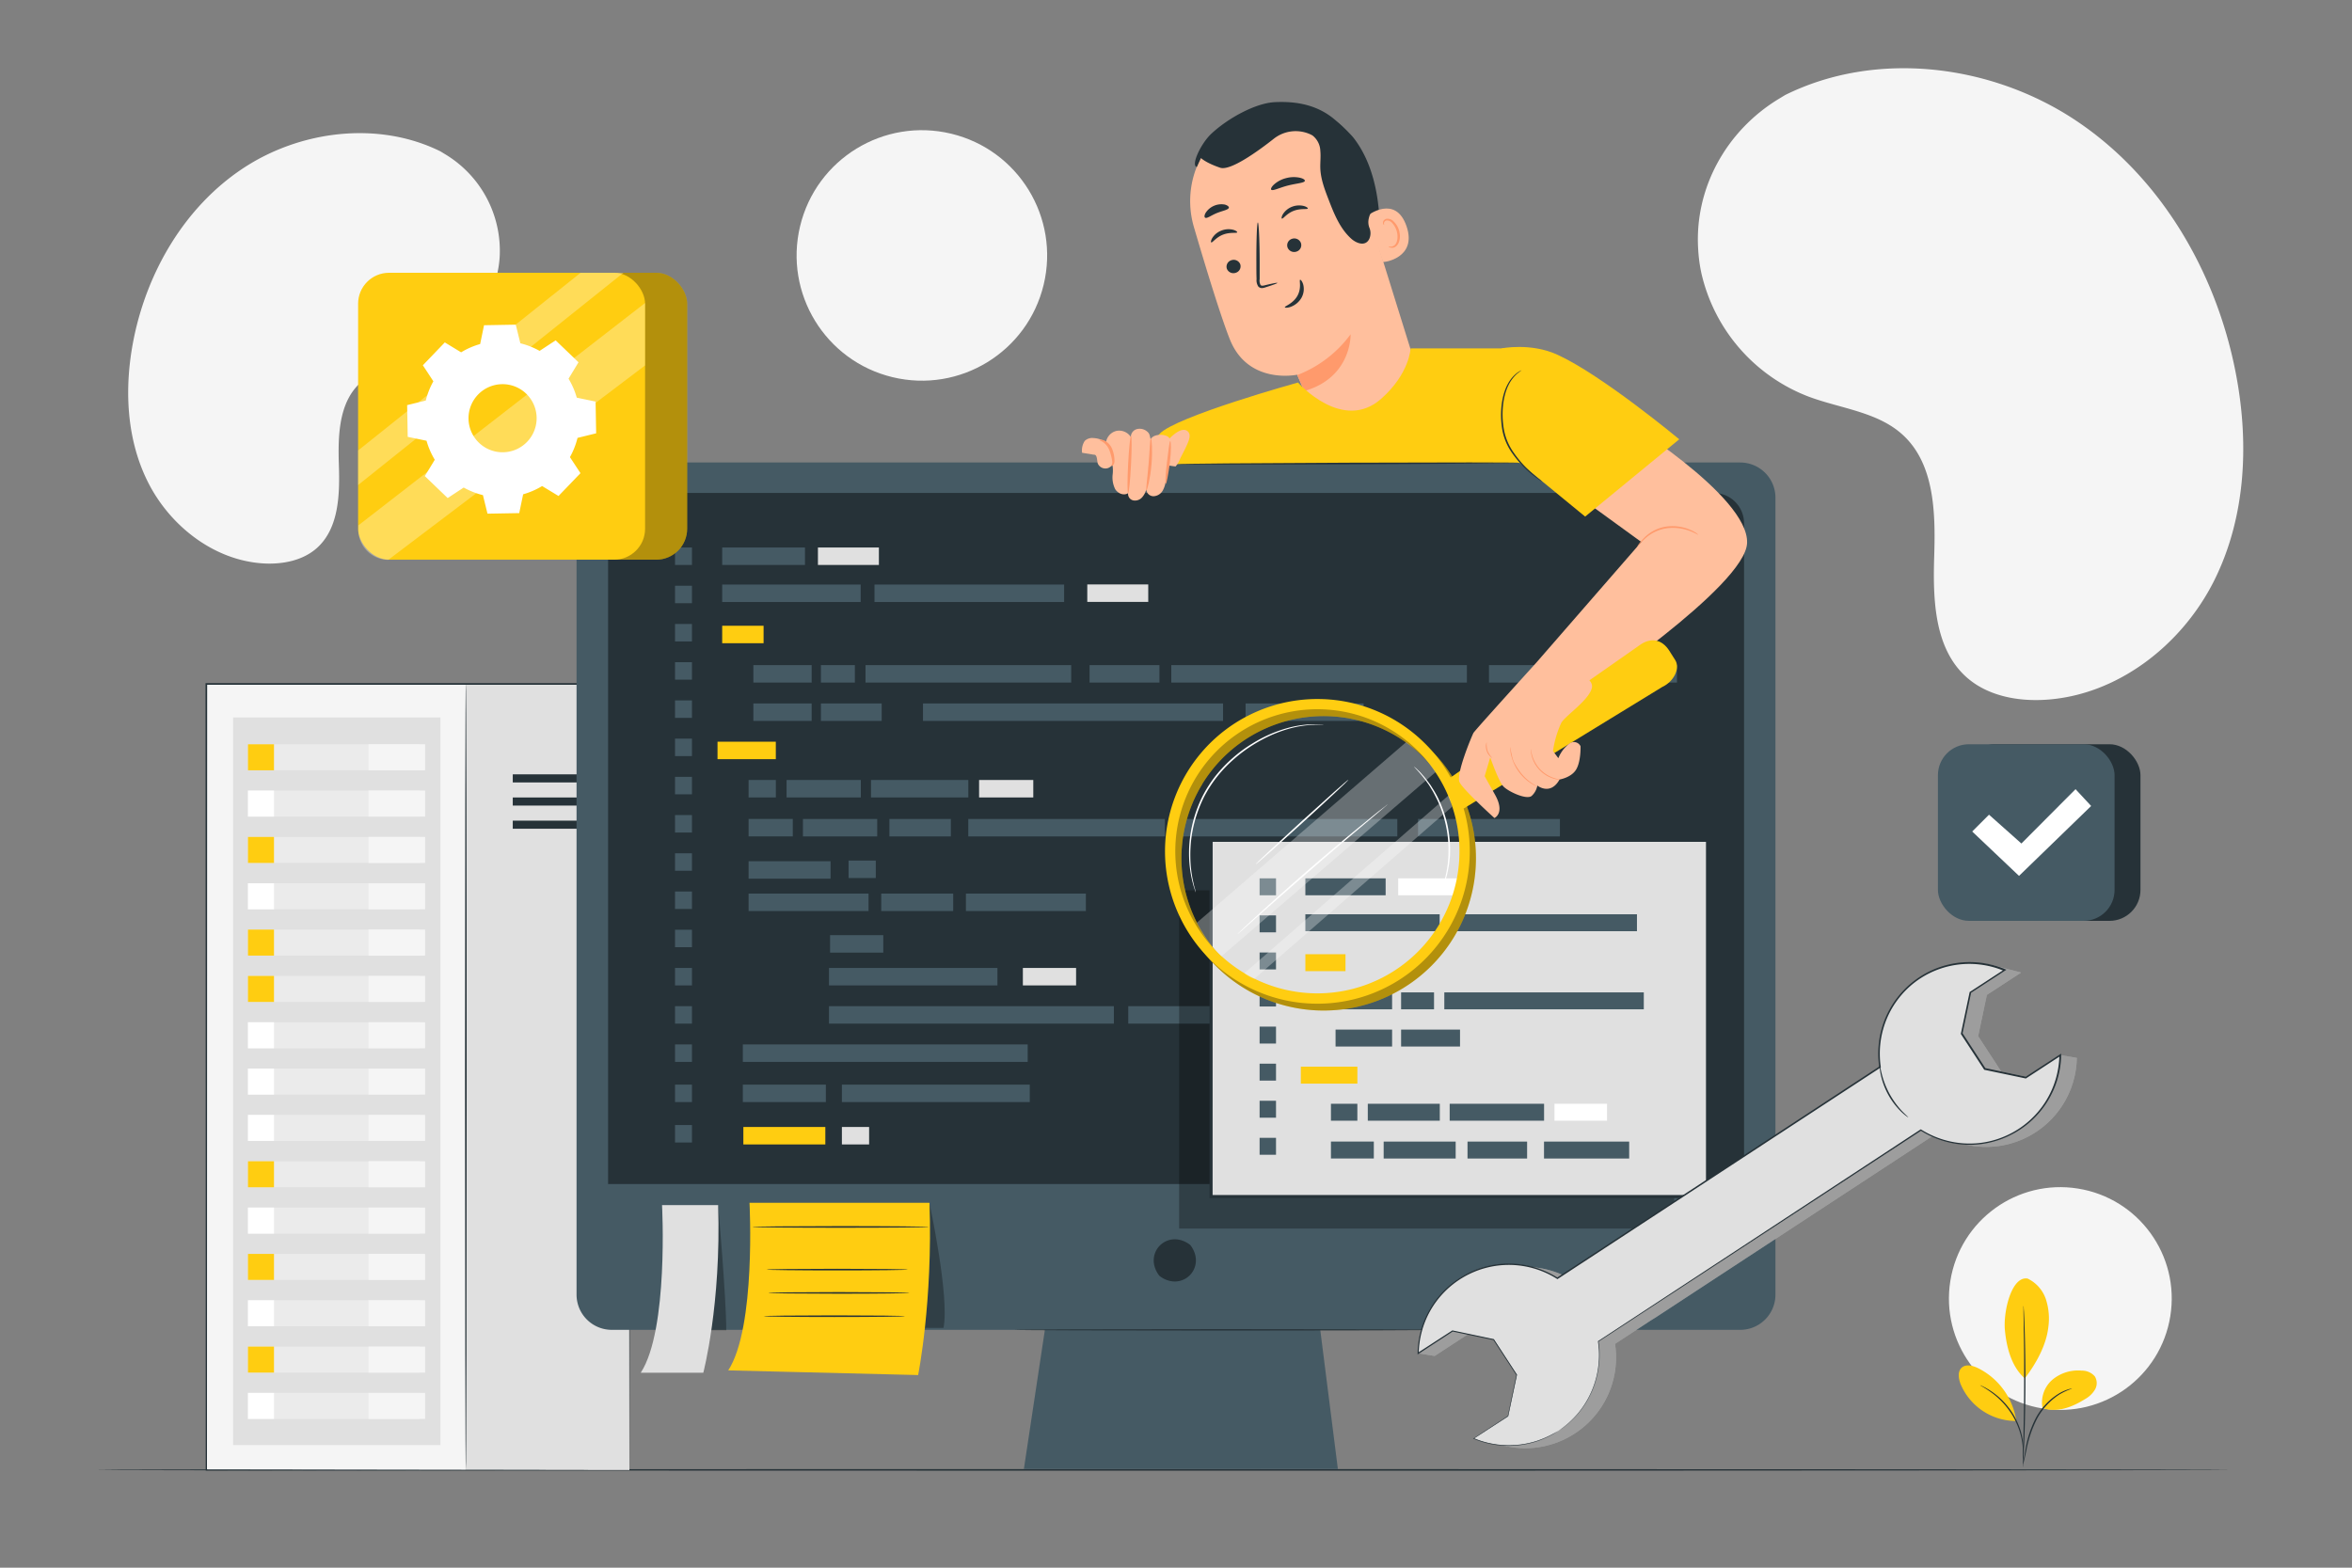 <ns0:svg xmlns:ns0="http://www.w3.org/2000/svg" viewBox="0 0 750 500"><ns0:rect x="0" y="0" width="750" height="500" fill="#808080" stroke="none"/><ns0:g id="freepik--background-simple--inject-152"><ns0:path d="M569.24,30.31l-2,1.21c-16.82,10.2-27,28.65-25.72,48.11a49.12,49.12,0,0,0,1,7.44,55.35,55.35,0,0,0,34.29,39.46c10.07,3.75,21.67,4.8,29.67,11.92,10.41,9.26,10.73,25,10.3,38.82s-.06,29.58,10.39,38.8c6.54,5.77,15.84,7.61,24.61,7.14,23.2-1.23,43.94-17.4,54.25-38s11.24-44.76,6.7-67.27C706.41,86.46,689,56.49,662,38.47S598.33,15.89,569.24,30.31Z" style="fill:#f5f5f5" /><ns0:path d="M140.45,48.28l1.36.83a35.93,35.93,0,0,1,17.53,32.78,34.73,34.73,0,0,1-.7,5.07,37.72,37.72,0,0,1-23.36,26.88c-6.87,2.56-14.77,3.27-20.22,8.12-7.09,6.31-7.31,17-7,26.45s0,20.15-7.07,26.43c-4.46,3.93-10.8,5.18-16.77,4.87-15.8-.84-29.94-11.86-37-25.86s-7.66-30.5-4.57-45.83C47,86.54,58.89,66.12,77.25,53.85S120.63,38.46,140.45,48.28Z" style="fill:#f5f5f5" /><ns0:circle cx="293.96" cy="81.46" r="39.94" transform="translate(146.04 348.24) rotate(-76.48)" style="fill:#f5f5f5" /><ns0:circle cx="656.95" cy="414.12" r="35.52" transform="translate(143.98 997.16) rotate(-80.88)" style="fill:#f5f5f5" /></ns0:g><ns0:g id="freepik--Floor--inject-152"><ns0:path d="M711.52,468.8c0,.15-152.47.27-340.5.27S30.48,469,30.48,468.8s152.44-.26,340.54-.26S711.52,468.66,711.52,468.8Z" style="fill:#263238" /></ns0:g><ns0:g id="freepik--OK--inject-152"><ns0:rect x="626.22" y="237.37" width="56.33" height="56.33" rx="9.87" style="fill:#263238" /><ns0:rect x="617.96" y="237.37" width="56.33" height="56.33" rx="9.87" style="fill:#455a64" /><ns0:polygon points="628.89 265.2 634.25 259.84 644.58 269.03 661.84 251.7 666.82 257.06 643.82 279.36 628.89 265.2" style="fill:#fff" /></ns0:g><ns0:g id="freepik--Plant--inject-152"><ns0:path d="M646.56,407.79a11.29,11.29,0,0,1,5.83,6.6,19.88,19.88,0,0,1,.77,8.94c-.66,5.8-3.95,11.66-7.5,16.3-4.89-4.27-6-11.7-6.35-15.51-.52-6,2.18-17.22,7.25-16.33" style="fill:#FFCD11" /><ns0:path d="M651.33,449.2a9.62,9.62,0,0,1,3.1-9.12,12.75,12.75,0,0,1,9.4-2.93A5.36,5.36,0,0,1,668,439a4.1,4.1,0,0,1,.06,4.16,8.34,8.34,0,0,1-3.07,3c-4.24,2.65-8.82,4.45-13.61,3" style="fill:#FFCD11" /><ns0:path d="M645.07,467a7.12,7.12,0,0,1,.17-1.19c.16-.84.36-1.92.59-3.22a33.78,33.78,0,0,1,3.33-10.3,20.49,20.49,0,0,1,7.39-7.84,13.94,13.94,0,0,1,3-1.34c.37-.12.67-.17.86-.22a1,1,0,0,1,.31,0,22.13,22.13,0,0,0-4,1.85,21.31,21.31,0,0,0-7.17,7.8,36.19,36.19,0,0,0-3.4,10.15c-.3,1.35-.54,2.44-.72,3.19A6.59,6.59,0,0,1,645.07,467Z" style="fill:#263238" /><ns0:path d="M645.25,416.51a1.65,1.65,0,0,1,.06.52c0,.38.06.88.09,1.49.07,1.3.15,3.18.22,5.5.15,4.65.27,11.08.24,18.17s-.2,13.53-.39,18.17c-.1,2.33-.19,4.21-.27,5.5,0,.62-.08,1.11-.1,1.5a2,2,0,0,1-.07.52,3,3,0,0,1,0-.52c0-.39,0-.89,0-1.5,0-1.35.08-3.22.14-5.51.11-4.64.24-11.06.27-18.16s0-13.51-.12-18.16c0-2.28-.06-4.15-.08-5.5,0-.62,0-1.11,0-1.5A3,3,0,0,1,645.25,416.51Z" style="fill:#263238" /><ns0:path d="M642.88,452.73a22.42,22.42,0,0,0-12.25-16.43c-1.63-.78-3.76-1.3-5.1-.08s-1,3.4-.39,5.09a19.17,19.17,0,0,0,17.63,11.9" style="fill:#FFCD11" /><ns0:path d="M631.42,441.8a5.72,5.72,0,0,1,1,.45,10.93,10.93,0,0,1,1.17.63,17.26,17.26,0,0,1,1.49.93,19.18,19.18,0,0,1,1.71,1.29,20.65,20.65,0,0,1,1.81,1.64,24.88,24.88,0,0,1,3.45,4.44,24.64,24.64,0,0,1,2.28,5.14,22,22,0,0,1,.57,2.38,16,16,0,0,1,.29,2.12c.09.65.06,1.24.09,1.76a10.53,10.53,0,0,1,0,1.32,6.2,6.2,0,0,1-.13,1.13c-.1,0,.07-1.62-.21-4.18-.09-.64-.17-1.34-.34-2.08a22,22,0,0,0-.61-2.34,25.07,25.07,0,0,0-2.26-5,25.53,25.53,0,0,0-3.37-4.38,22.24,22.24,0,0,0-1.76-1.66,19,19,0,0,0-1.65-1.3C632.85,442.55,631.38,441.88,631.42,441.8Z" style="fill:#263238" /></ns0:g><ns0:g id="freepik--Server--inject-152"><ns0:rect x="96.16" y="218.17" width="104.54" height="250.7" style="fill:#e0e0e0" /><ns0:rect x="65.78" y="218.17" width="82.65" height="250.7" style="fill:#f5f5f5" /><ns0:path d="M148.55,468.68c-.14,0-.26-56.14-.26-125.39s.12-125.4.26-125.4.26,56.14.26,125.4S148.7,468.68,148.55,468.68Z" style="fill:#263238" /><ns0:rect x="163.51" y="246.97" width="25.04" height="2.58" style="fill:#263238" /><ns0:rect x="163.51" y="254.35" width="25.04" height="2.58" style="fill:#263238" /><ns0:rect x="163.51" y="261.74" width="25.04" height="2.58" style="fill:#263238" /><ns0:rect x="74.32" y="228.83" width="66.12" height="232.08" style="fill:#e0e0e0" /><ns0:rect x="79.07" y="237.38" width="54.78" height="8.3" style="fill:#ebebeb" /><ns0:rect x="79.07" y="237.38" width="8.3" height="8.3" style="fill:#FFCD11" /><ns0:rect x="117.51" y="237.38" width="18.04" height="8.3" style="fill:#f5f5f5" /><ns0:rect x="79.07" y="252.15" width="54.78" height="8.3" style="fill:#ebebeb" /><ns0:rect x="79.07" y="252.15" width="8.3" height="8.3" style="fill:#fff" /><ns0:rect x="117.51" y="252.15" width="18.04" height="8.3" style="fill:#f5f5f5" /><ns0:rect x="79.07" y="266.93" width="54.78" height="8.3" style="fill:#ebebeb" /><ns0:rect x="79.07" y="266.93" width="8.3" height="8.3" style="fill:#FFCD11" /><ns0:rect x="117.51" y="266.93" width="18.04" height="8.3" style="fill:#f5f5f5" /><ns0:rect x="79.07" y="281.71" width="54.78" height="8.3" style="fill:#ebebeb" /><ns0:rect x="79.07" y="281.71" width="8.3" height="8.3" style="fill:#fff" /><ns0:rect x="117.51" y="281.71" width="18.04" height="8.3" style="fill:#f5f5f5" /><ns0:rect x="79.07" y="296.48" width="54.78" height="8.3" style="fill:#ebebeb" /><ns0:rect x="79.07" y="296.48" width="8.3" height="8.3" style="fill:#FFCD11" /><ns0:rect x="117.51" y="296.48" width="18.04" height="8.3" style="fill:#f5f5f5" /><ns0:rect x="79.07" y="311.26" width="54.78" height="8.3" style="fill:#ebebeb" /><ns0:rect x="79.07" y="311.26" width="8.3" height="8.3" style="fill:#FFCD11" /><ns0:rect x="117.51" y="311.26" width="18.04" height="8.3" style="fill:#f5f5f5" /><ns0:rect x="79.07" y="326.04" width="54.78" height="8.3" style="fill:#ebebeb" /><ns0:rect x="79.07" y="326.04" width="8.3" height="8.3" style="fill:#fff" /><ns0:rect x="117.51" y="326.04" width="18.04" height="8.3" style="fill:#f5f5f5" /><ns0:rect x="79.07" y="340.81" width="54.78" height="8.3" style="fill:#ebebeb" /><ns0:rect x="79.07" y="340.81" width="8.3" height="8.3" style="fill:#fff" /><ns0:rect x="117.51" y="340.81" width="18.04" height="8.3" style="fill:#f5f5f5" /><ns0:rect x="79.07" y="355.59" width="54.78" height="8.3" style="fill:#ebebeb" /><ns0:rect x="79.07" y="355.59" width="8.3" height="8.3" style="fill:#fff" /><ns0:rect x="117.51" y="355.59" width="18.04" height="8.3" style="fill:#f5f5f5" /><ns0:rect x="79.07" y="370.37" width="54.78" height="8.3" style="fill:#ebebeb" /><ns0:rect x="79.07" y="370.37" width="8.3" height="8.3" style="fill:#FFCD11" /><ns0:rect x="117.51" y="370.37" width="18.04" height="8.3" style="fill:#f5f5f5" /><ns0:rect x="79.07" y="385.15" width="54.78" height="8.3" style="fill:#ebebeb" /><ns0:rect x="79.07" y="385.15" width="8.3" height="8.3" style="fill:#fff" /><ns0:rect x="117.51" y="385.15" width="18.04" height="8.3" style="fill:#f5f5f5" /><ns0:rect x="79.07" y="399.92" width="54.78" height="8.3" style="fill:#ebebeb" /><ns0:rect x="79.07" y="399.92" width="8.3" height="8.3" style="fill:#FFCD11" /><ns0:rect x="117.51" y="399.92" width="18.04" height="8.3" style="fill:#f5f5f5" /><ns0:rect x="79.07" y="414.7" width="54.78" height="8.3" style="fill:#ebebeb" /><ns0:rect x="79.07" y="414.7" width="8.3" height="8.3" style="fill:#fff" /><ns0:rect x="117.51" y="414.7" width="18.04" height="8.3" style="fill:#f5f5f5" /><ns0:rect x="79.07" y="429.48" width="54.78" height="8.3" style="fill:#ebebeb" /><ns0:rect x="79.07" y="429.48" width="8.3" height="8.3" style="fill:#FFCD11" /><ns0:rect x="117.51" y="429.48" width="18.04" height="8.3" style="fill:#f5f5f5" /><ns0:rect x="79.07" y="444.25" width="54.78" height="8.3" style="fill:#ebebeb" /><ns0:rect x="79.07" y="444.25" width="8.3" height="8.3" style="fill:#fff" /><ns0:rect x="117.51" y="444.25" width="18.04" height="8.3" style="fill:#f5f5f5" /><ns0:path d="M200.7,468.87c0-2.23-.1-104.1-.24-250.7l.24.24-134.9,0h0l.26-.26c0,96.24-.05,184.24-.06,250.7l-.2-.2,134.92.2-134.92.19h-.2v-.2c0-66.46,0-154.46-.06-250.7v-.26h.28l134.9,0h.24v.24c0,73.36-.08,136.06-.11,180.43C200.75,442.81,200.7,467.76,200.7,468.87Z" style="fill:#263238" /></ns0:g><ns0:g id="freepik--Character--inject-152"><ns0:path d="M554.92,147.51H195.08a11.23,11.23,0,0,0-11.23,11.23V412.91a11.23,11.23,0,0,0,11.23,11.23H333.19l-6.7,44.4H426.62L421,424.14H554.92a11.23,11.23,0,0,0,11.23-11.23V158.74A11.23,11.23,0,0,0,554.92,147.51Z" style="fill:#455a64" /><ns0:path d="M379.8,397.41c4.9,7-2.76,14.66-9.76,9.76a2.44,2.44,0,0,1-.6-.6c-4.88-7,2.77-14.65,9.76-9.76A2.44,2.44,0,0,1,379.8,397.41Z" style="fill:#263238" /><ns0:path d="M203.61,157.21H546.44a9.7,9.7,0,0,1,9.7,9.7V377.64a0,0,0,0,1,0,0H193.91a0,0,0,0,1,0,0V166.91A9.7,9.7,0,0,1,203.61,157.21Z" style="fill:#263238" /><ns0:path d="M458.16,424.14c0,.13-30.17.23-67.37.23s-67.37-.1-67.37-.23,30.16-.22,67.37-.22S458.16,424,458.16,424.14Z" style="fill:#263238" /><ns0:rect x="230.29" y="174.62" width="26.4" height="5.57" style="fill:#455a64" /><ns0:rect x="230.29" y="199.58" width="13.2" height="5.57" style="fill:#FFCD11" /><ns0:rect x="240.23" y="212.13" width="18.59" height="5.57" style="fill:#455a64" /><ns0:rect x="261.77" y="212.13" width="10.83" height="5.57" style="fill:#455a64" /><ns0:rect x="347.44" y="212.13" width="22.28" height="5.57" style="fill:#455a64" /><ns0:rect x="397.19" y="224.36" width="37.63" height="5.57" style="fill:#455a64" /><ns0:rect x="474.8" y="212.13" width="18.07" height="5.57" style="fill:#455a64" /><ns0:rect x="498.41" y="212.13" width="36.34" height="5.57" style="fill:#455a64" /><ns0:rect x="240.23" y="224.36" width="18.59" height="5.57" style="fill:#455a64" /><ns0:rect x="228.8" y="236.56" width="18.59" height="5.57" style="fill:#FFCD11" /><ns0:rect x="238.71" y="248.77" width="8.69" height="5.57" style="fill:#455a64" /><ns0:rect x="270.59" y="274.47" width="8.68" height="5.57" style="fill:#455a64" /><ns0:rect x="390.06" y="320.91" width="16.97" height="5.57" style="fill:#455a64" /><ns0:rect x="460.26" y="320.91" width="41.57" height="5.57" style="fill:#455a64" /><ns0:rect x="326.17" y="308.72" width="16.97" height="5.57" style="fill:#e0e0e0" /><ns0:rect x="264.69" y="298.26" width="16.97" height="5.57" style="fill:#455a64" /><ns0:rect x="359.78" y="320.91" width="26.76" height="5.57" style="fill:#455a64" /><ns0:rect x="238.71" y="261.19" width="14.09" height="5.57" style="fill:#455a64" /><ns0:rect x="238.71" y="274.68" width="26.14" height="5.57" style="fill:#455a64" /><ns0:rect x="238.71" y="285" width="38.25" height="5.57" style="fill:#455a64" /><ns0:rect x="308.01" y="285" width="38.25" height="5.57" style="fill:#455a64" /><ns0:rect x="264.35" y="308.72" width="53.71" height="5.57" style="fill:#455a64" /><ns0:rect x="264.35" y="320.91" width="90.84" height="5.57" style="fill:#455a64" /><ns0:rect x="236.87" y="333.11" width="90.84" height="5.57" style="fill:#455a64" /><ns0:rect x="281" y="285" width="22.95" height="5.57" style="fill:#455a64" /><ns0:rect x="250.82" y="248.77" width="23.68" height="5.57" style="fill:#455a64" /><ns0:rect x="256.04" y="261.2" width="23.68" height="5.57" style="fill:#455a64" /><ns0:rect x="308.76" y="261.2" width="62.7" height="5.57" style="fill:#455a64" /><ns0:rect x="373.16" y="261.2" width="72.41" height="5.57" style="fill:#455a64" /><ns0:rect x="283.61" y="261.2" width="19.6" height="5.57" style="fill:#455a64" /><ns0:rect x="277.74" y="248.77" width="31.04" height="5.57" style="fill:#455a64" /><ns0:rect x="312.21" y="248.77" width="17.28" height="5.57" style="fill:#e0e0e0" /><ns0:rect x="261.77" y="224.36" width="19.38" height="5.57" style="fill:#455a64" /><ns0:rect x="294.32" y="224.36" width="95.69" height="5.57" style="fill:#455a64" /><ns0:rect x="452.18" y="261.2" width="45.24" height="5.57" style="fill:#455a64" /><ns0:rect x="411.44" y="320.91" width="45.25" height="5.57" style="fill:#455a64" /><ns0:rect x="373.5" y="212.13" width="94.26" height="5.57" style="fill:#455a64" /><ns0:rect x="275.99" y="212.13" width="65.59" height="5.57" style="fill:#455a64" /><ns0:rect x="230.29" y="186.44" width="44.16" height="5.57" style="fill:#455a64" /><ns0:rect x="278.86" y="186.44" width="60.47" height="5.57" style="fill:#455a64" /><ns0:rect x="260.82" y="174.62" width="19.44" height="5.57" style="fill:#e0e0e0" /><ns0:rect x="215.25" y="174.62" width="5.4" height="5.57" style="fill:#455a64" /><ns0:rect x="215.25" y="186.82" width="5.4" height="5.57" style="fill:#455a64" /><ns0:rect x="215.25" y="199.01" width="5.4" height="5.57" style="fill:#455a64" /><ns0:rect x="215.25" y="211.2" width="5.4" height="5.57" style="fill:#455a64" /><ns0:rect x="215.25" y="223.39" width="5.4" height="5.57" style="fill:#455a64" /><ns0:rect x="215.25" y="235.58" width="5.4" height="5.57" style="fill:#455a64" /><ns0:rect x="215.25" y="247.77" width="5.4" height="5.57" style="fill:#455a64" /><ns0:rect x="215.25" y="259.96" width="5.4" height="5.57" style="fill:#455a64" /><ns0:rect x="215.25" y="272.15" width="5.4" height="5.57" style="fill:#455a64" /><ns0:rect x="268.46" y="359.44" width="8.68" height="5.57" style="fill:#e0e0e0" /><ns0:rect x="237.04" y="359.44" width="26.14" height="5.57" style="fill:#FFCD11" /><ns0:rect x="215.25" y="358.82" width="5.4" height="5.57" style="fill:#455a64" /><ns0:rect x="215.25" y="284.34" width="5.4" height="5.57" style="fill:#455a64" /><ns0:rect x="215.25" y="296.53" width="5.4" height="5.57" style="fill:#455a64" /><ns0:rect x="215.25" y="308.72" width="5.4" height="5.57" style="fill:#455a64" /><ns0:rect x="215.25" y="320.91" width="5.4" height="5.57" style="fill:#455a64" /><ns0:rect x="215.25" y="333.11" width="5.4" height="5.57" style="fill:#455a64" /><ns0:rect x="236.87" y="345.93" width="26.48" height="5.57" style="fill:#455a64" /><ns0:rect x="268.46" y="345.93" width="59.91" height="5.57" style="fill:#455a64" /><ns0:rect x="215.25" y="345.93" width="5.4" height="5.57" style="fill:#455a64" /><ns0:rect x="346.71" y="186.4" width="19.44" height="5.57" style="fill:#e0e0e0" /><ns0:g style="opacity:0.3"><ns0:polygon points="389.28 283.95 376 283.95 376 391.83 534.23 391.83 530.11 286.57 389.28 283.95" /></ns0:g><ns0:rect x="386.19" y="268" width="158.33" height="113.64" style="fill:#e0e0e0" /><ns0:path d="M545,382.14H385.69V267.5H545Zm-158.33-1H544V268.5H386.69Z" style="fill:#263238" /><ns0:rect x="416.25" y="280.14" width="25.6" height="5.4" style="fill:#455a64" /><ns0:rect x="416.25" y="304.34" width="12.8" height="5.4" style="fill:#FFCD11" /><ns0:rect x="425.88" y="316.51" width="18.03" height="5.4" style="fill:#455a64" /><ns0:rect x="446.78" y="316.51" width="10.5" height="5.4" style="fill:#455a64" /><ns0:rect x="425.88" y="328.38" width="18.03" height="5.4" style="fill:#455a64" /><ns0:rect x="414.81" y="340.21" width="18.03" height="5.4" style="fill:#FFCD11" /><ns0:rect x="424.41" y="352.04" width="8.42" height="5.4" style="fill:#455a64" /><ns0:rect x="424.41" y="364.09" width="13.67" height="5.4" style="fill:#455a64" /><ns0:rect x="436.16" y="352.04" width="22.96" height="5.4" style="fill:#455a64" /><ns0:rect x="441.22" y="364.1" width="22.96" height="5.4" style="fill:#455a64" /><ns0:rect x="492.35" y="364.1" width="27.16" height="5.4" style="fill:#455a64" /><ns0:rect x="467.96" y="364.1" width="19" height="5.4" style="fill:#455a64" /><ns0:rect x="462.27" y="352.04" width="30.1" height="5.4" style="fill:#455a64" /><ns0:rect x="495.69" y="352.04" width="16.76" height="5.4" style="fill:#fff" /><ns0:rect x="446.78" y="328.38" width="18.79" height="5.4" style="fill:#455a64" /><ns0:rect x="460.56" y="316.51" width="63.61" height="5.4" style="fill:#455a64" /><ns0:rect x="416.25" y="291.6" width="42.83" height="5.4" style="fill:#455a64" /><ns0:rect x="463.35" y="291.6" width="58.64" height="5.4" style="fill:#455a64" /><ns0:rect x="445.85" y="280.14" width="18.85" height="5.4" style="fill:#fff" /><ns0:rect x="401.66" y="280.14" width="5.23" height="5.4" style="fill:#455a64" /><ns0:rect x="401.66" y="291.96" width="5.23" height="5.4" style="fill:#455a64" /><ns0:rect x="401.66" y="303.79" width="5.23" height="5.4" style="fill:#455a64" /><ns0:rect x="401.66" y="315.61" width="5.23" height="5.4" style="fill:#455a64" /><ns0:rect x="401.66" y="327.43" width="5.23" height="5.4" style="fill:#455a64" /><ns0:rect x="401.66" y="339.25" width="5.23" height="5.4" style="fill:#455a64" /><ns0:rect x="401.66" y="351.08" width="5.23" height="5.4" style="fill:#455a64" /><ns0:rect x="401.66" y="362.9" width="5.23" height="5.4" style="fill:#455a64" /><ns0:g style="opacity:0.3"><ns0:path d="M300.86,423.53c2-10-4.5-39.91-4.5-39.91l-48.62,6.18-2,33.51Z" /></ns0:g><ns0:path d="M239,383.62s2.14,39.77-6.78,53.45l60.55,1.49s4.7-23.23,3.63-54.94Z" style="fill:#FFCD11" /><ns0:path d="M296.2,391.32c0,.14-12.61.26-28.15.26s-28.15-.12-28.15-.26,12.6-.26,28.15-.26S296.2,391.18,296.2,391.32Z" style="fill:#263238" /><ns0:path d="M289.47,404.93c0,.14-10.08.26-22.5.26s-22.5-.12-22.5-.26,10.07-.26,22.5-.26S289.47,404.79,289.47,404.93Z" style="fill:#263238" /><ns0:path d="M290,412.36c0,.14-10.07.26-22.5.26S245,412.5,245,412.36s10.07-.26,22.49-.26S290,412.22,290,412.36Z" style="fill:#263238" /><ns0:path d="M288.55,419.79c0,.14-10.08.26-22.5.26s-22.5-.12-22.5-.26,10.07-.26,22.5-.26S288.55,419.65,288.55,419.79Z" style="fill:#263238" /><ns0:g style="opacity:0.3"><ns0:path d="M229,384.36s2.59,29.44,2.59,39.91h-7.46Z" /></ns0:g><ns0:path d="M211.11,384.36s2.14,39.78-6.78,53.45h19.94S230,416.07,229,384.36Z" style="fill:#e0e0e0" /><ns0:path d="M489.85,211.4l33.53-38.54-33.76-24.52,26.49-15.59s41.55,25.25,41,40.41c-.49,13.8-52.87,48.71-52.87,48.71Z" style="fill:#ffbf9d" /><ns0:path d="M463.55,299a48.59,48.59,0,1,1-60.51-70h0a48.59,48.59,0,0,1,60.51,70Zm-80.19-48.88a45.32,45.32,0,1,0,21-18.13A45.31,45.31,0,0,0,383.36,250.07Z" style="fill:#FFCD11" /><ns0:g style="opacity:0.3"><ns0:path d="M463.55,299a48.59,48.59,0,1,1-60.51-70h0a48.59,48.59,0,0,1,60.51,70Zm-80.19-48.88a45.32,45.32,0,1,0,21-18.13A45.31,45.31,0,0,0,383.36,250.07Z" /></ns0:g><ns0:path d="M461.58,296.82a48.59,48.59,0,1,1-60.51-70h0a48.59,48.59,0,0,1,60.51,70Zm-80.19-48.88a45.31,45.31,0,1,0,21-18.14A45.29,45.29,0,0,0,381.39,247.94Z" style="fill:#FFCD11" /><ns0:path d="M532.26,207.48l1.9,3c1.71,2.64-.38,6.9-4.12,8.63l-63.43,38.84-5.92-8.66L522.52,206C526.52,202.94,530.06,204.08,532.26,207.48Z" style="fill:#FFCD11" /><ns0:path d="M422.08,231.15a4.15,4.15,0,0,1-.8,0c-.52,0-1.29-.07-2.28,0a34.88,34.88,0,0,0-8.25,1.35,42.47,42.47,0,0,0-5.44,2,48,48,0,0,0-5.84,3.14A45.38,45.38,0,0,0,393.6,242a43.13,43.13,0,0,0-5.45,5.66,40.72,40.72,0,0,0-4.25,6.59,43.63,43.63,0,0,0-2.68,6.81,41.15,41.15,0,0,0-1.65,12.26,39.29,39.29,0,0,0,1,8.3c.18,1,.45,1.7.56,2.22a3.75,3.75,0,0,1,.18.77,5.76,5.76,0,0,1-.28-.74c-.14-.51-.44-1.23-.66-2.2a37,37,0,0,1-1.19-8.34,40.52,40.52,0,0,1,1.56-12.4,42.41,42.41,0,0,1,2.69-6.91,40.1,40.1,0,0,1,4.3-6.69,43.47,43.47,0,0,1,5.52-5.72,44,44,0,0,1,6-4.4,45.25,45.25,0,0,1,5.92-3.12,43.39,43.39,0,0,1,5.51-1.92A33.06,33.06,0,0,1,419,231a22.62,22.62,0,0,1,2.3.08A4.92,4.92,0,0,1,422.08,231.15Z" style="fill:#fff" /><ns0:path d="M460,283.11c-.12,0,.78-2.22,1.41-5.95.07-.47.15-1,.22-1.46s.09-1.05.15-1.6c.12-1.1.1-2.29.12-3.54a37.79,37.79,0,0,0-3.69-15.66c-.57-1.11-1.08-2.18-1.68-3.11-.29-.47-.55-.94-.84-1.37s-.58-.82-.85-1.21c-2.23-3.05-4-4.61-3.92-4.7a11.82,11.82,0,0,1,1.23,1.1,13.2,13.2,0,0,1,1.34,1.4,21.54,21.54,0,0,1,1.64,2c.29.38.58.78.89,1.2s.57.89.88,1.37a34.69,34.69,0,0,1,1.75,3.12,40.47,40.47,0,0,1,2.76,7.73,39.42,39.42,0,0,1,1,8.14c0,1.26,0,2.46-.17,3.58-.06.55-.09,1.1-.18,1.61s-.18,1-.26,1.47a24.92,24.92,0,0,1-.58,2.51,13.7,13.7,0,0,1-.58,1.85A9.71,9.71,0,0,1,460,283.11Z" style="fill:#fff" /><ns0:path d="M430,248.69c.1.11-6.44,6.23-14.61,13.68s-14.86,13.41-15,13.3S406.83,269.44,415,262,429.86,248.58,430,248.69Z" style="fill:#fff" /><ns0:path d="M442.44,256.58a3.68,3.68,0,0,1-.47.44l-1.4,1.2-5.18,4.37c-4.38,3.68-10.42,8.78-17,14.49s-12.53,10.94-16.8,14.74l-5.08,4.5-1.39,1.21a2.65,2.65,0,0,1-.51.39,3.73,3.73,0,0,1,.44-.47l1.33-1.28c1.16-1.11,2.85-2.68,5-4.62,4.22-3.87,10.1-9.15,16.71-14.87s12.69-10.76,17.14-14.37c2.22-1.81,4-3.26,5.29-4.24l1.46-1.13A2.41,2.41,0,0,1,442.44,256.58Z" style="fill:#fff" /><ns0:g style="opacity:0.3"><ns0:path d="M381.67,294.27l66.71-57.56s6.59,5,9.39,9.56L389.5,305A34.87,34.87,0,0,1,381.67,294.27Z" style="fill:#fff" /></ns0:g><ns0:g style="opacity:0.3"><ns0:path d="M396.81,310.4l65-56.62s.32-.53,1.21,3.54L400,312.17A8.11,8.11,0,0,1,396.81,310.4Z" style="fill:#fff" /></ns0:g><ns0:path d="M489.85,211.4s-19.56,21.55-20,22.36-5.71,13.25-4.41,15.77,11.1,11.37,11.1,11.37,3.5-1.51.19-7.43l-3.31-5.91,1.78-6s2.64,7.57,4.17,9.23,7.59,4.5,9.11,3a6,6,0,0,0,1.75-3.23s4.15,3.3,7.08-1.95c0,0,3.69-.57,5.27-3.15S504,238,504,238a2.34,2.34,0,0,0-3.58-.81,10.75,10.75,0,0,0-3.5,4.62l-1.71-2.28a33,33,0,0,1,2.61-8.91c1.19-2.28,8.87-7.25,9.78-11.21.77-3.35-5.93-5.57-9.37-5.38h0a5.28,5.28,0,0,0-1.51.31Z" style="fill:#ffbf9d" /><ns0:path d="M488.15,238.92a1.93,1.93,0,0,0,0,.59,9.09,9.09,0,0,0,.27,1.56,10.25,10.25,0,0,0,7,7.27,8.78,8.78,0,0,0,1.56.32,1.84,1.84,0,0,0,.58,0c0-.06-.83-.12-2.08-.54a10.86,10.86,0,0,1-4.32-2.71,11,11,0,0,1-2.55-4.41C488.23,239.75,488.2,238.92,488.15,238.92Z" style="fill:#ff9a6c" /><ns0:path d="M481.57,238.27a2.93,2.93,0,0,0,0,.62,5.75,5.75,0,0,0,.08.73,8.33,8.33,0,0,0,.16,1,15.73,15.73,0,0,0,.75,2.41,15,15,0,0,0,3.46,5.09,13.33,13.33,0,0,0,2,1.59c.29.21.58.36.82.51s.47.25.65.33a2.66,2.66,0,0,0,.58.24c0-.05-.78-.42-1.93-1.25a14.83,14.83,0,0,1-1.9-1.61,16.63,16.63,0,0,1-1.94-2.34,20.34,20.34,0,0,1-1.66-2.78,13,13,0,0,1-.6-2.24C481.68,239.15,481.63,238.26,481.57,238.27Z" style="fill:#ff9a6c" /><ns0:path d="M474.08,236.71s-.17.29-.24.81a4.51,4.51,0,0,0,.24,2,3.79,3.79,0,0,0,1.1,1.72c.38.36.67.51.69.48a7.09,7.09,0,0,1-1.52-2.3A7.22,7.22,0,0,1,474.08,236.71Z" style="fill:#ff9a6c" /><ns0:path d="M541.54,170.57c0,.08-1.07-.64-2.93-1.31a15.06,15.06,0,0,0-7.55-.71,13,13,0,0,0-6.71,3.44c-1.44,1.35-2.15,2.37-2.23,2.32a2.64,2.64,0,0,1,.45-.76,14.1,14.1,0,0,1,1.53-1.82A12.5,12.5,0,0,1,531,168a14.35,14.35,0,0,1,7.77.89,12.11,12.11,0,0,1,2.12,1.1C541.32,170.34,541.56,170.54,541.54,170.57Z" style="fill:#ff9a6c" /><ns0:path d="M440.13,81.46c0-6.55,0-13.14-1.14-19.6s-3.39-12.83-7.45-18c-.62-.78-5.35-5.81-6.26-5.42-.65.29,2.87,5.27,2.72,6-1.44,6.62-.16,13.61,2.44,19.87a88.72,88.72,0,0,0,9.69,17.16" style="fill:#263238" /><ns0:path d="M433,57.47c-4.55-15.8-17.53-26.32-33.2-21.33l-1.42.54a29.4,29.4,0,0,0-17.67,35.73c4,13.67,8.64,28.72,11.45,35.8,5.84,14.66,21.45,11.3,21.45,11.3s9.74,22.4,9.74,22.4l31-15.89Z" style="fill:#ffbf9d" /><ns0:path d="M413.68,119.62a38.13,38.13,0,0,0,17-13s.44,13.77-14.77,18.09Z" style="fill:#ff9a6c" /><ns0:path d="M391.21,85.69A2.24,2.24,0,0,0,394.05,87a2.15,2.15,0,0,0,1.44-2.72A2.25,2.25,0,0,0,392.65,83,2.15,2.15,0,0,0,391.21,85.69Z" style="fill:#263238" /><ns0:path d="M386.24,77.31c.37.18,1.51-1.61,3.78-2.48s4.36-.36,4.49-.73c.08-.17-.38-.57-1.3-.82a6.17,6.17,0,0,0-3.73.26,5.9,5.9,0,0,0-2.87,2.31C386.11,76.65,386.07,77.24,386.24,77.31Z" style="fill:#263238" /><ns0:path d="M410.56,78.9a2.25,2.25,0,0,0,2.84,1.35,2.15,2.15,0,0,0,1.44-2.73A2.25,2.25,0,0,0,412,76.17,2.16,2.16,0,0,0,410.56,78.9Z" style="fill:#263238" /><ns0:path d="M408.76,69.72c.37.18,1.51-1.62,3.78-2.48s4.35-.36,4.49-.74c.08-.16-.38-.56-1.3-.81a6.24,6.24,0,0,0-3.73.25,6,6,0,0,0-2.88,2.32C408.64,69.06,408.59,69.65,408.76,69.72Z" style="fill:#263238" /><ns0:path d="M407.32,90.23c0-.14-1.54.16-3.93.74-.6.17-1.19.26-1.44-.1a3.05,3.05,0,0,1-.27-1.86c0-1.6,0-3.29,0-5.05,0-7.18-.29-13-.58-13s-.5,5.83-.47,13c0,1.77,0,3.45.06,5.06a3.65,3.65,0,0,0,.57,2.38,1.58,1.58,0,0,0,1.28.48,4.35,4.35,0,0,0,1-.24C405.93,90.89,407.36,90.36,407.32,90.23Z" style="fill:#263238" /><ns0:path d="M414.58,89.24c-.38.12.56,2.57-.87,5.12s-4.15,3.29-4,3.64c0,.17.77.25,1.88-.14A6.58,6.58,0,0,0,415,95a5.73,5.73,0,0,0,.57-4.24C415.25,89.66,414.74,89.16,414.58,89.24Z" style="fill:#263238" /><ns0:path d="M405.36,60.49c.46.53,2.61-.63,5.39-1.33s5.2-.8,5.34-1.48c.06-.33-.54-.76-1.63-1a9.38,9.38,0,0,0-4.34.13,9.11,9.11,0,0,0-3.83,2C405.46,59.56,405.16,60.24,405.36,60.49Z" style="fill:#263238" /><ns0:path d="M384.29,69.43c.6.36,1.95-.77,3.82-1.51s3.59-1,3.75-1.67c.06-.32-.39-.74-1.27-1a6,6,0,0,0-6.09,2.56C384,68.64,384,69.25,384.29,69.43Z" style="fill:#263238" /><ns0:path d="M436,68.84c.21-.21,9-6.88,12.51,3.31S441.12,83.8,441,83.51,436,68.84,436,68.84Z" style="fill:#ffbf9d" /><ns0:path d="M442.77,78.57s.22.06.57.09a1.87,1.87,0,0,0,1.34-.43c.93-.77,1.25-2.79.66-4.65A6.37,6.37,0,0,0,444,71.21a2.17,2.17,0,0,0-1.81-.89,1,1,0,0,0-.88.85c0,.33.1.51.05.55s-.28-.1-.34-.55a1.14,1.14,0,0,1,.18-.78,1.42,1.42,0,0,1,.89-.6,2.63,2.63,0,0,1,2.4.94,6.22,6.22,0,0,1,1.6,2.63c.65,2.07.27,4.36-1.06,5.3a2,2,0,0,1-1.71.29C442.87,78.81,442.74,78.6,442.77,78.57Z" style="fill:#ff9a6c" /><ns0:path d="M381.65,53.24c-2-.35,1.19-7.39,4.63-10.6,5.2-4.87,14-9.75,20.22-10.06,7.47-.37,14.28,1.11,19.8,6.16a42.3,42.3,0,0,1,11.45,19,12.85,12.85,0,0,1,.67,6.73c-.67,2.74-2.92,5.09-1.75,8.17a4.51,4.51,0,0,1,0,3.48c-1.2,2.62-4.12,1.52-5.8,0-3.6-3.24-5.47-7.94-7.21-12.46-1.24-3.21-2.5-6.5-2.64-9.94-.07-1.87.19-3.75,0-5.62a6.5,6.5,0,0,0-2.45-4.86,6.77,6.77,0,0,0-1.12-.56,11.24,11.24,0,0,0-11.25,1.56c-5.07,4-13.87,10.34-17.1,9.26-4.64-1.57-6.15-3.1-6.15-3.1Z" style="fill:#263238" /><ns0:path d="M366.23,148.08s-1.46-4.12,3.49-9.66S413.9,122,413.9,122s14.26,16.15,26.6,5.12c9-8,9.3-16,9.3-16h35.5l4.43,36.47-14.15.08Z" style="fill:#FFCD11" /><ns0:path d="M478.85,111.11s9.26-1.87,17.72,2c14.21,6.45,38.9,27,38.9,27l-30,24.65-20.8-17.06Z" style="fill:#FFCD11" /><ns0:path d="M491.75,153.59a1.76,1.76,0,0,1-.39-.2c-.24-.15-.6-.37-1-.68a30.33,30.33,0,0,1-3.53-2.86,32.82,32.82,0,0,1-4.45-5.08,18.57,18.57,0,0,1-3.31-7.58c-1-5.82-.13-11.34,1.75-14.74a11.09,11.09,0,0,1,2.92-3.5,8.86,8.86,0,0,1,1.05-.66c.24-.14.38-.21.39-.19s-.48.36-1.32,1a11.83,11.83,0,0,0-2.72,3.51c-1.74,3.35-2.58,8.77-1.56,14.47a18.55,18.55,0,0,0,3.19,7.4,34.22,34.22,0,0,0,4.31,5.09,41,41,0,0,0,3.4,3A15.31,15.31,0,0,1,491.75,153.59Z" style="fill:#263238" /><ns0:path d="M484.64,147.61c0,.14-24.44.36-54.59.48s-54.6.1-54.6-.05,24.44-.35,54.6-.47S484.64,147.46,484.64,147.61Z" style="fill:#263238" /><ns0:path d="M353.44,142.62c.07.15.13.3.19.45a8.26,8.26,0,0,1,.44,2.2,9.4,9.4,0,0,0,.05,1.06,4.39,4.39,0,0,0,.29.62,10.44,10.44,0,0,1,.39,4.38,8.36,8.36,0,0,0,.81,4.68c.84,1.38,2.79,2.19,4.12,1.27a2.1,2.1,0,0,0,1.57,2.3,3,3,0,0,0,2.81-.87,5.63,5.63,0,0,0,1.4-2.69,2.33,2.33,0,0,0,2.32,2.25,3.58,3.58,0,0,0,2.94-1.8,8.32,8.32,0,0,0,1-3.43,41.93,41.93,0,0,1,.73-4.6s1.51.25,2.2.31l.2,0a9.41,9.41,0,0,0,1.44-2.5c1-2,1.7-3.24,2.43-5,.56-1.34.91-2.69.08-3.56-2-2.11-5.92,2.18-5.92,2.18-.56-1.5-5.11-1.74-6,.25-.36-1.1-.22-1.73-1.11-2.47a3.68,3.68,0,0,0-3.22-.81,2.61,2.61,0,0,0-2,2.53,4.44,4.44,0,0,0-4.62-1.93,4.37,4.37,0,0,0-2.57,1.78,4.46,4.46,0,0,0-.65,1.44,1.77,1.77,0,0,0-.11.6.89.89,0,0,0,.09.26C353,141.88,353.26,142.22,353.44,142.62Z" style="fill:#ffbf9d" /><ns0:path d="M348.63,139.71a3.43,3.43,0,0,0-2.73.91,5.58,5.58,0,0,0-.85,3.78c1.37.26,2.08.32,3.46.58.29.05.53,0,.77.15.63.45.53,2,.78,2.7a2.65,2.65,0,0,0,3.34,1.43,3.56,3.56,0,0,0,2.15-3.16,5.49,5.49,0,0,0-1.4-3.7A7.66,7.66,0,0,0,348.63,139.71Z" style="fill:#ffbf9d" /><ns0:path d="M360.66,139c.26,0,.26,4.13,0,9.19s-.68,9.15-.93,9.14-.26-4.13,0-9.19S360.41,138.94,360.66,139Z" style="fill:#ff9a6c" /><ns0:path d="M367,139.82c.25,0,.58,3.74.18,8.34s-1.36,8.24-1.6,8.19.29-3.73.67-8.27S366.71,139.83,367,139.82Z" style="fill:#ff9a6c" /><ns0:path d="M373.16,140.67c.26,0,.37,3.11-.12,6.89s-1.06,6.77-1.3,6.75-.1-3.12.38-6.87S372.9,140.66,373.16,140.67Z" style="fill:#ff9a6c" /><ns0:path d="M350.61,140.35c0-.11.66-.26,1.61.18a5.13,5.13,0,0,1,2.53,2.95,10.35,10.35,0,0,1,.63,3.79c-.11,1.14-.94,1.47-1,1.32s.38-.5.3-1.34a18.15,18.15,0,0,0-.84-3.44,5.62,5.62,0,0,0-2-2.71C351.18,140.6,350.6,140.49,350.61,140.35Z" style="fill:#ff9a6c" /></ns0:g><ns0:g id="freepik--Wrench--inject-152"><ns0:path d="M502.16,457.2A28.92,28.92,0,0,0,515,428.62l11.35-7.44,1.61-1,89.87-58.9a28.91,28.91,0,0,0,44.42-23.87L657,336.5l-5.72,8-13.15-2.77-7.34-11.25,2.77-13.16,10.93-7.13-7.4-1.94c-7.84-2.31-12.19-.43-19.57,4.39a28.91,28.91,0,0,0-12.79,28.53l-91.37,59.89-2.83,1.84-8.66,5.67a28.91,28.91,0,0,0-31.27.21c-7.35,4.79-17.26,14.76-18.33,22.83l5.22.86,10.93-7.13,13.16,2.77,7.34,11.25-2.77,13.16-11.77,3.32.83,3.81A28.87,28.87,0,0,0,502.16,457.2Z" style="fill:#e0e0e0" /><ns0:g style="opacity:0.3"><ns0:path d="M502.16,457.2A28.92,28.92,0,0,0,515,428.62l11.35-7.44,1.61-1,89.87-58.9a28.91,28.91,0,0,0,44.42-23.87L657,336.5l-5.72,8-13.15-2.77-7.34-11.25,2.77-13.16,10.93-7.13-7.4-1.94c-7.84-2.31-12.19-.43-19.57,4.39a28.91,28.91,0,0,0-12.79,28.53l-91.37,59.89-2.83,1.84-8.66,5.67a28.91,28.91,0,0,0-31.27.21c-7.35,4.79-17.26,14.76-18.33,22.83l5.22.86,10.93-7.13,13.16,2.77,7.34,11.25-2.77,13.16-11.77,3.32.83,3.81A28.87,28.87,0,0,0,502.16,457.2Z" /></ns0:g><ns0:path d="M496.94,456.34a28.9,28.9,0,0,0,12.79-28.58l11.36-7.45,1.6-1,89.87-58.91A28.9,28.9,0,0,0,657,336.5L646,343.64l-13.15-2.77-7.34-11.26,2.77-13.15,10.94-7.14a28.91,28.91,0,0,0-39.77,31l-91.37,59.9L505.29,402l-8.66,5.68a28.91,28.91,0,0,0-44.38,23.9l10.94-7.14,13.15,2.77,7.34,11.26-2.77,13.15L470,458.79A28.87,28.87,0,0,0,496.94,456.34Z" style="fill:#e0e0e0" /><ns0:path d="M496.94,456.34s-.52.34-1.55,1a32.12,32.12,0,0,1-4.93,2.24,28.95,28.95,0,0,1-20.53-.68l-.18-.07.17-.11,10.93-7.15-.06.07c.85-4.05,1.77-8.46,2.75-13.15l0,.11c-2.29-3.52-4.76-7.3-7.35-11.25l.1.06-13.16-2.75.13,0-10.94,7.15-.28.18v-.33A29,29,0,0,1,466,407.29,28.85,28.85,0,0,1,481,403a29.32,29.32,0,0,1,15.7,4.52h-.23L599.36,340.1l-.11.24a29.44,29.44,0,0,1,2.11-16,29.16,29.16,0,0,1,24.17-17.38,29.3,29.3,0,0,1,13.82,2.15l.43.19-.39.25-10.94,7.14.11-.16q-1.39,6.63-2.77,13.15l0-.18,7.34,11.25-.15-.1,13.15,2.77-.18,0,10.94-7.13.38-.24v.44A29.12,29.12,0,0,1,641,362.07a28.91,28.91,0,0,1-14.73,3,29.71,29.71,0,0,1-13.84-4.49h.23l-102.89,67.3,0-.11a29.57,29.57,0,0,1-1.38,14.1,29.07,29.07,0,0,1-5.16,9,29.88,29.88,0,0,1-4.59,4.34c-1.17.81-1.77,1.21-1.77,1.21l1.73-1.26a30.89,30.89,0,0,0,4.55-4.36,29,29,0,0,0,6.4-23v-.07l.06,0,102.77-67.47.12-.07.12.07a29.11,29.11,0,0,0,13.63,4.41,28.36,28.36,0,0,0,14.51-2.94,28.65,28.65,0,0,0,15.93-25.16l.36.2-10.94,7.14-.08.05-.1,0-13.15-2.76-.1,0,0-.08-7.35-11.26-.05-.08,0-.1q1.37-6.53,2.77-13.15l0-.1.08-.06,10.94-7.13,0,.43A28.66,28.66,0,0,0,612.43,312a28.6,28.6,0,0,0-10.62,12.55,28.94,28.94,0,0,0-2.07,15.75l0,.15-.13.09L496.75,407.89l-.12.07-.12-.07A28.83,28.83,0,0,0,481,403.43a28.82,28.82,0,0,0-25,14.77,28.78,28.78,0,0,0-3.6,13.41l-.28-.15,11-7.13,0,0h.07l13.15,2.78h.06l0,.06,7.33,11.26,0,.05v.06c-1,4.68-1.93,9.09-2.79,13.15v.05l0,0-11,7.12,0-.18a29,29,0,0,0,20.41.77,32.15,32.15,0,0,0,4.94-2.19Z" style="fill:#263238" /><ns0:path d="M608.51,356.38s-.25-.13-.65-.42a17.34,17.34,0,0,1-1.61-1.39,23.26,23.26,0,0,1-6.58-12.15,14.91,14.91,0,0,1-.28-2.1,2.56,2.56,0,0,1,0-.77c.08,0,.21,1.08.62,2.8a27,27,0,0,0,2.46,6.41,27.27,27.27,0,0,0,4,5.57C607.71,355.61,608.56,356.31,608.51,356.38Z" style="fill:#263238" /></ns0:g><ns0:g id="freepik--Settings--inject-152"><ns0:rect x="127.61" y="87" width="91.51" height="91.51" rx="9.87" style="fill:#FFCD11" /><ns0:g style="opacity:0.3"><ns0:rect x="127.61" y="87" width="91.51" height="91.51" rx="9.87" /></ns0:g><ns0:rect x="114.19" y="87" width="91.51" height="91.51" rx="9.87" style="fill:#FFCD11" /><ns0:path d="M147.06,112.36a24.35,24.35,0,0,1,6.05-2.63l1.24-6,10.12-.18,1.46,5.94a24.61,24.61,0,0,1,6.14,2.42l5.11-3.36,7.29,7-3.17,5.23a24.86,24.86,0,0,1,2.62,6.05l6,1.25.18,10.12-5.94,1.46a24.76,24.76,0,0,1-2.42,6.14l3.36,5.11-7,7.28-5.23-3.17a24.51,24.51,0,0,1-6.05,2.63l-1.25,6-10.12.18L154,157.92a25.15,25.15,0,0,1-6.14-2.42l-5.11,3.35-7.28-7,3.17-5.22a24.58,24.58,0,0,1-2.63-6.06l-6-1.24-.18-10.12,5.94-1.46a25,25,0,0,1,2.42-6.14l-3.35-5.11,7-7.29,5.23,3.18Zm5.39,13.48a10.86,10.86,0,1,0,15.35-.27A10.86,10.86,0,0,0,152.45,125.84Z" style="fill:#fff" /><ns0:g style="opacity:0.3"><ns0:polygon points="185.14 87 114.19 143.67 114.19 154.7 198.79 87 185.14 87" style="fill:#fff" /></ns0:g><ns0:g style="opacity:0.3"><ns0:path d="M114.28,167.56,205.7,96.64v19.91l-81.87,62h0a9.58,9.58,0,0,1-9.57-9.65Z" style="fill:#fff" /></ns0:g></ns0:g></ns0:svg>